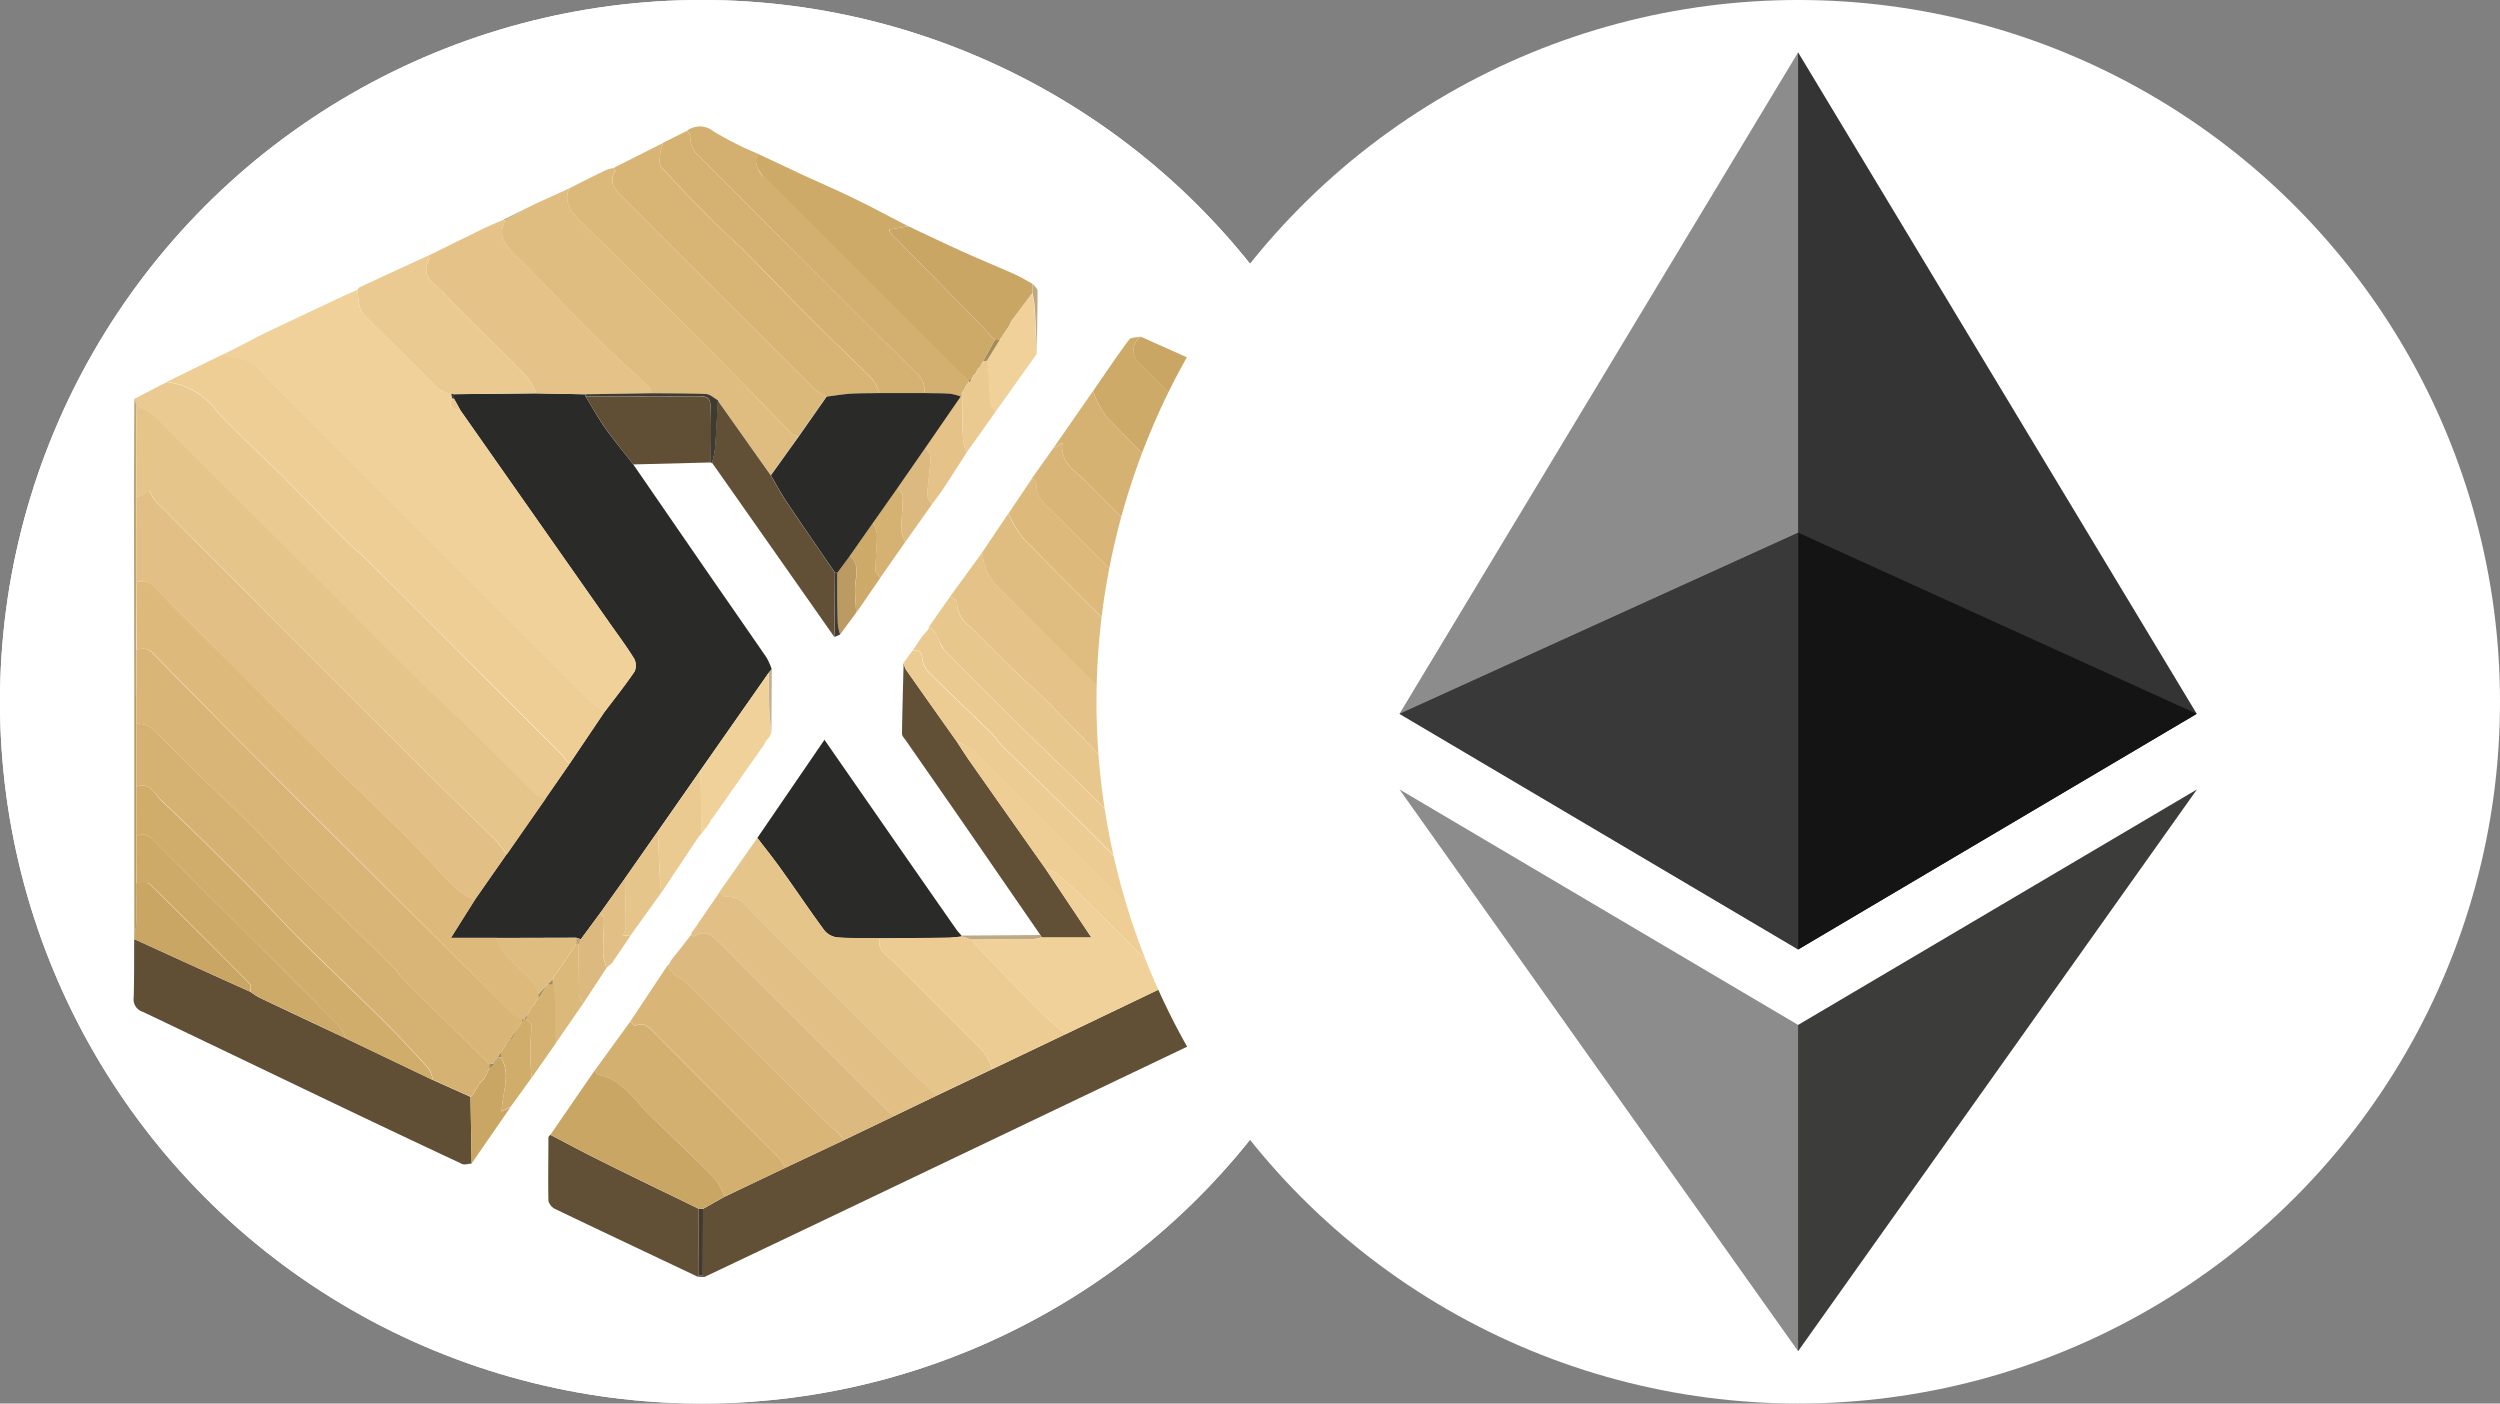 <svg xmlns="http://www.w3.org/2000/svg" xmlns:xlink="http://www.w3.org/1999/xlink" width="114" height="64" viewBox="0 0 114 64">
  <rect x="0" y="0" width="114" height="64" fill="#808080" stroke="none"/>
  <defs>
    <style>
      .cls-1 {
        fill: #fff;
      }

      .cls-2 {
        fill: #615035;
      }

      .cls-3 {
        fill: #2a2a29;
      }

      .cls-4 {
        fill: #f1d19a;
      }

      .cls-5 {
        fill: #efce96;
      }

      .cls-6 {
        fill: #ebca91;
      }

      .cls-7 {
        fill: #604f35;
      }

      .cls-8 {
        fill: #dfbd80;
      }

      .cls-9 {
        fill: #e5c388;
      }

      .cls-10 {
        fill: #e6c58a;
      }

      .cls-11 {
        fill: #d6b272;
      }

      .cls-12 {
        fill: #e8c78d;
      }

      .cls-13 {
        fill: #d8b575;
      }

      .cls-14 {
        fill: #dbb97a;
      }

      .cls-15 {
        fill: #d9b677;
      }

      .cls-16 {
        fill: #ceaa69;
      }

      .cls-17 {
        fill: #ddba7c;
      }

      .cls-18 {
        fill: #dcba7f;
      }

      .cls-19 {
        fill: #e2bf84;
      }

      .cls-20 {
        fill: #d5b271;
      }

      .cls-21 {
        fill: #d3b06f;
      }

      .cls-22 {
        fill: #caa665;
      }

      .cls-23 {
        fill: #edcc93;
      }

      .cls-24 {
        fill: #c2b092;
      }

      .cls-25 {
        fill: #d1ad6c;
      }

      .cls-26 {
        fill: #bb9b61;
      }

      .cls-27 {
        fill: #c0a473;
      }

      .cls-28 {
        fill: #413a30;
      }

      .cls-29 {
        fill: #bfa984;
      }

      .cls-30 {
        fill: #a68a59;
      }

      .cls-31 {
        clip-path: url(#clip-path);
      }

      .cls-32 {
        clip-path: url(#clip-path-2);
      }

      .cls-33 {
        fill: #343434;
      }

      .cls-34 {
        fill: #8c8c8c;
      }

      .cls-35 {
        fill: #3c3c3b;
      }

      .cls-36 {
        fill: #141414;
      }

      .cls-37 {
        fill: #393939;
      }
    </style>
    <clipPath id="clip-path">
      <circle id="Ellipse_1938" data-name="Ellipse 1938" class="cls-1" cx="32" cy="32" r="32" transform="translate(-23061 -22253)"/>
    </clipPath>
    <clipPath id="clip-path-2">
      <circle id="Ellipse_1822" data-name="Ellipse 1822" class="cls-1" cx="32" cy="32" r="32" transform="translate(-23325 -23674)"/>
    </clipPath>
  </defs>
  <g id="Group_838" data-name="Group 838" transform="translate(23111 22253)">
    <circle id="Ellipse_1937" data-name="Ellipse 1937" class="cls-1" cx="32" cy="32" r="32" transform="translate(-23111 -22253)"/>
    <g id="Group_786" data-name="Group 786" transform="translate(990 2660)">
      <circle id="Ellipse_1805" data-name="Ellipse 1805" class="cls-1" cx="32" cy="32" r="32" transform="translate(-24101 -24913)"/>
      <g id="Group_734" data-name="Group 734" transform="translate(55.692 -47.234)">
        <g id="FRMX" transform="translate(-24150.598 -24860)">
          <path id="Path_17444" data-name="Path 17444" class="cls-2" d="M183.8,63.421l-.3-.016c.019-.019.036-.037.054-.054h.183A.9.9,0,0,1,183.8,63.421Z" transform="translate(-157.776 -10.953)"/>
          <path id="Path_17445" data-name="Path 17445" class="cls-3" d="M178.085,17.524q1.668,2.424,3.338,4.847c.913,1.322,1.832,2.639,2.741,3.963a3.1,3.1,0,0,1,.234.526l-.135.159-3.108,4.441-1.944,2.784-1.5,2.149-1.126,1.576-.891,1.208-.216-.073-3.64.01h-2.073c.407-.646.755-1.2,1.1-1.748l1.433-2.052,1.782-2.559,1.092-1.576,1.609-2.39c.457-.6.933-1.2,1.357-1.825a.67.67,0,0,0-.021-.595c-.357-.573-.765-1.12-1.155-1.675l-6.754-9.629-.3-.543v-.2l3.751-.039,2.252.043v.1c.3.48.566.979.89,1.433C177.208,16.432,177.657,16.971,178.085,17.524Z" transform="translate(-155.302 -2.112)"/>
          <path id="Path_17446" data-name="Path 17446" class="cls-4" d="M167.932,14.029l6.761,9.639c.39.554.8,1.1,1.155,1.675a.671.671,0,0,1,.021.595c-.43.628-.9,1.221-1.357,1.825a4.925,4.925,0,0,1-.6-.43c-.665-.645-1.314-1.305-1.969-1.96l-7.933-7.933L160.8,14.231c-.628-.628-1.278-1.234-1.874-1.888a2.118,2.118,0,0,0-1.623-.785c-.06,0-.122-.06-.183-.092l1.277-.652.215-.117h0l.43-.216h0l1.709-.809,2.033-.954c.143-.066.287-.123.43-.185.093.41,0,.847.378,1.2,1.13,1.087,2.221,2.216,3.342,3.312.133.129.374.143.564.219.016.07.033.143.049.208C167.4,13.844,167.445,13.913,167.932,14.029Z" transform="translate(-153.024 -1.075)"/>
          <path id="Path_17447" data-name="Path 17447" class="cls-2" d="M209.576,44.653c0,.821-.039,1.645.02,2.463a.869.869,0,0,1-.623.957c-2.368,1.113-4.728,2.245-7.092,3.373l-12.535,5.987q-2.748,1.311-5.5,2.616a.9.9,0,0,0-.062-.067v-3.04l.983-.554,2.781-1.327,2.7-1.274,2.235-1.073,1.977-.948,2.523-1.2,3.351-1.6,4.483-2.149,1.281-.659,1.185-.523,1.192-.646.951-.354Z" transform="translate(-157.828 -7.58)"/>
          <path id="Path_17448" data-name="Path 17448" class="cls-5" d="M156.553,12.1c.062.032.123.092.183.092a2.091,2.091,0,0,1,1.623.785c.6.655,1.246,1.261,1.874,1.888l3.209,3.209,7.933,7.933c.655.655,1.3,1.315,1.969,1.96a4.924,4.924,0,0,0,.6.43l-1.609,2.39c-.125-.143-.239-.309-.377-.447q-1.706-1.719-3.42-3.423l-5.407-5.4c-.34-.338-.716-.636-1.057-.976-.973-.977-1.923-1.976-2.9-2.95-.956-.953-1.969-1.852-2.887-2.84a3.294,3.294,0,0,0-2.325-1.383Z" transform="translate(-152.455 -1.719)"/>
          <path id="Path_17449" data-name="Path 17449" class="cls-6" d="M153.633,13.659a3.3,3.3,0,0,1,2.325,1.383c.918.987,1.931,1.887,2.887,2.84.976.974,1.926,1.973,2.9,2.95.337.34.716.638,1.057.976q2.708,2.692,5.4,5.4l3.42,3.423c.143.143.252.3.377.447l-1.092,1.576a2.584,2.584,0,0,1-.633-.335c-.847-.83-1.662-1.692-2.5-2.524-.9-.885-1.822-1.741-2.722-2.625-1.239-1.224-2.466-2.461-3.7-3.693L154.7,16.82c-.573-.573-1.122-1.146-1.719-1.7a3.169,3.169,0,0,0-.729-.381l-.1-.314Z" transform="translate(-152.127 -1.999)"/>
          <path id="Path_17450" data-name="Path 17450" class="cls-7" d="M167.537,54.87c-.143.01-.322.076-.44.02q-3.095-1.448-6.179-2.926c-2.794-1.335-5.588-2.682-8.381-4.012a.589.589,0,0,1-.411-.643c.027-.89.017-1.782.023-2.673.979.446,1.957.894,2.937,1.338.787.358,1.576.716,2.361,1.067a3.521,3.521,0,0,0,.4.259q1.971.94,3.948,1.862l3.97,1.9,1.719.771Z" transform="translate(-152.124 -7.581)"/>
          <path id="Path_17451" data-name="Path 17451" class="cls-8" d="M174.189,3.563l1.469-.669c-.229.656.106,1.066.553,1.506,2.361,2.324,4.7,4.672,7.033,7.02.875.88,1.719,1.784,2.592,2.669a.828.828,0,0,0,.287.117q-.629.881-1.261,1.759l-2.413-3.41c-.181-.1-.358-.287-.543-.287-.827-.039-1.655-.027-2.481-.036-.021-.083-.017-.193-.07-.245-.86-.814-1.738-1.6-2.579-2.436-1.162-1.156-2.272-2.363-3.438-3.516-.494-.487-1-.913-.573-1.689l.966-.562h0Z" transform="translate(-155.813 -0.06)"/>
          <path id="Path_17452" data-name="Path 17452" class="cls-9" d="M197.548,25.129l1.457-2a2.532,2.532,0,0,0,.817,1.672Q205.43,30.359,211,35.956c.143.143.3.287.418.4l.5-.287v3.109c-.391.324-.668.17-.979-.165q-1.335-1.444-2.722-2.837c-.838-.84-1.719-1.63-2.562-2.471-1.209-1.215-2.385-2.464-3.59-3.683-.559-.563-1.163-1.083-1.732-1.636-.645-.626-1.269-1.274-1.911-1.9a1.383,1.383,0,0,1-.573-1.1C197.851,25.311,197.653,25.217,197.548,25.129Z" transform="translate(-160.308 -3.706)"/>
          <path id="Path_17453" data-name="Path 17453" class="cls-8" d="M212.23,35.683l-.5.287c-.117-.112-.272-.252-.418-.4q-5.588-5.588-11.175-11.154a2.532,2.532,0,0,1-.817-1.672l1.189-1.769a5.939,5.939,0,0,0,.708,1.158c1.933,1.967,3.9,3.9,5.848,5.853,1.4,1.4,2.8,2.8,4.183,4.212a.775.775,0,0,0,.977.268Z" transform="translate(-160.628 -3.318)"/>
          <path id="Path_17454" data-name="Path 17454" class="cls-3" d="M186.815,38.026l3.06-4.473,1.99,2.865q2.006,2.893,4.024,5.784c.07.1.159.188.239.287v.04c-.212.019-.43.05-.635.053-1.034.013-2.067.019-3.1.026-.642-.007-1.289.01-1.923-.037a.9.9,0,0,1-.59-.315c-.656-.888-1.268-1.808-1.91-2.7C187.6,39.026,187.2,38.532,186.815,38.026Z" transform="translate(-158.374 -5.584)"/>
          <path id="Path_17455" data-name="Path 17455" class="cls-10" d="M186.434,39.009c.385.506.784,1,1.146,1.517.642.9,1.254,1.817,1.91,2.7a.9.9,0,0,0,.59.315c.639.047,1.281.03,1.923.037-.1.514.277.741.586,1.04,1.066,1.032,2.1,2.092,3.152,3.14.348.348.716.678,1.036,1.054a3.371,3.371,0,0,1,.368.732l-2.523,1.2c-.312-.287-.636-.563-.936-.86q-3.868-3.858-7.724-7.727a1.092,1.092,0,0,0-.963-.46c-.087.013-.2-.143-.3-.212Z" transform="translate(-157.993 -6.567)"/>
          <path id="Path_17456" data-name="Path 17456" class="cls-11" d="M203.284,16.753l1.805-2.6a4.611,4.611,0,0,0,.615,1.178c2.116,2.166,4.275,4.3,6.4,6.447.287.287.507.4.834.125V25.76l-.542.219c-.122-.143-.239-.3-.377-.44-2.41-2.414-4.83-4.818-7.228-7.242-.491-.5-1.216-.86-1.1-1.778Z" transform="translate(-161.342 -2.089)"/>
          <path id="Path_17457" data-name="Path 17457" class="cls-9" d="M172.015,4.655c-.437.777.076,1.2.573,1.689,1.165,1.146,2.275,2.36,3.438,3.516.837.834,1.719,1.622,2.579,2.436.053.052.049.162.07.245l-3.009.047-2.252-.043a2.988,2.988,0,0,0-.39-.716c-.666-.708-1.365-1.384-2.052-2.07-.595-.6-1.206-1.176-1.779-1.794-.4-.43-1.109-.752-.645-1.552.016-.027-.039-.095-.06-.143l2.45-1.206c.232-.113.473-.213.709-.319l.264-.107h0Z" transform="translate(-155.056 -0.374)"/>
          <path id="Path_17458" data-name="Path 17458" class="cls-12" d="M197.334,25.569c.1.087.3.182.3.261a1.344,1.344,0,0,0,.573,1.1c.642.628,1.266,1.275,1.911,1.9.573.553,1.173,1.073,1.732,1.636,1.2,1.219,2.381,2.469,3.59,3.683.837.841,1.719,1.632,2.562,2.471q1.388,1.39,2.722,2.837c.311.335.587.489.979.163v1.576l-.951.354a1.656,1.656,0,0,1-.312-.2c-.774-.782-1.534-1.576-2.311-2.358-1.289-1.289-2.567-2.579-3.868-3.868-1.258-1.242-2.54-2.461-3.8-3.7-1.146-1.13-2.292-2.268-3.411-3.426a3.772,3.772,0,0,1-.372-.732,1.706,1.706,0,0,0-.314-.312Z" transform="translate(-160.093 -4.145)"/>
          <path id="Path_17459" data-name="Path 17459" class="cls-13" d="M178.793,1.5,181.071.35a2.694,2.694,0,0,0-.143.506c-.016.2-.057.473.049.59.726.807,1.479,1.59,2.242,2.361.52.526,1.087,1,1.61,1.533,1.02,1.026,2.016,2.079,3.039,3.1.9.9,1.835,1.775,2.735,2.681a2.49,2.49,0,0,1,.332.645c-.446.009-.894,0-1.338.03-.365.023-.728.087-1.09.133a3.121,3.121,0,0,1-.519-.341c-1.212-1.2-2.416-2.407-3.62-3.612-1.683-1.683-3.373-3.363-5.047-5.056-.344-.35-.809-.7-.43-1.305C178.894,1.593,178.826,1.531,178.793,1.5Z" transform="translate(-156.921 0.399)"/>
          <path id="Path_17460" data-name="Path 17460" class="cls-14" d="M178.34,1.748c.033.039.1.1.093.115-.375.609.09.956.43,1.305,1.675,1.693,3.364,3.373,5.047,5.056,1.2,1.2,2.408,2.414,3.62,3.612a3.12,3.12,0,0,0,.519.341L186.776,14a.828.828,0,0,1-.287-.117c-.86-.885-1.719-1.789-2.592-2.669-2.335-2.348-4.672-4.7-7.033-7.02-.447-.44-.782-.85-.553-1.506q.84-.43,1.683-.841a2.1,2.1,0,0,1,.345-.1Z" transform="translate(-156.468 0.147)"/>
          <path id="Path_17461" data-name="Path 17461" class="cls-15" d="M203.07,17.273l.407-.229c-.112.924.613,1.289,1.1,1.778,2.4,2.424,4.818,4.828,7.228,7.242.143.143.255.3.377.44l.542-.219v2.894c-.384.254-.629.089-.926-.211-2.865-2.888-5.744-5.755-8.615-8.635-.405-.407-.938-.742-.894-1.441,0-.075-.129-.159-.2-.239Z" transform="translate(-161.127 -2.609)"/>
          <path id="Path_17462" data-name="Path 17462" class="cls-16" d="M213.338,21.359c-.327.274-.552.16-.834-.125-2.129-2.149-4.288-4.279-6.4-6.447a4.612,4.612,0,0,1-.615-1.178c.542-.784,1.069-1.576,1.638-2.34.087-.117.362-.1.55-.143a.744.744,0,0,0-.116,1.166c.079.1.173.179.261.266,1.547,1.547,3.1,3.086,4.633,4.652.287.3.536.391.887.173Z" transform="translate(-161.738 -1.543)"/>
          <path id="Path_17463" data-name="Path 17463" class="cls-17" d="M201.861,19.007c.069.08.2.165.2.239-.044.7.489,1.034.894,1.441,2.865,2.88,5.752,5.747,8.615,8.635.3.3.542.464.926.211v2.576a.776.776,0,0,1-.977-.268c-1.381-1.416-2.784-2.812-4.183-4.212-1.95-1.95-3.916-3.885-5.848-5.853a5.939,5.939,0,0,1-.708-1.158Z" transform="translate(-160.89 -2.963)"/>
          <path id="Path_17464" data-name="Path 17464" class="cls-15" d="M189.528,54.049l-2.7,1.274a3.708,3.708,0,0,0-.357-.509l-5.661-5.678c-.234-.234-.444-.473-.827-.287-.039.02-.156-.123-.236-.191l1.706-2.569a2.685,2.685,0,0,0,.318.43c.143.126.342.178.473.308,1.289,1.277,2.57,2.563,3.855,3.845q1.1,1.1,2.216,2.2C188.714,53.271,189.124,53.659,189.528,54.049Z" transform="translate(-157.101 -7.843)"/>
          <path id="Path_17465" data-name="Path 17465" class="cls-16" d="M186.8.944c.695.327,1.387.656,2.083.979.777.358,1.562.695,2.33,1.07.83.4,1.643.841,2.464,1.264l-.86.153c.013.05.01.115.04.143Q194.8,6.53,196.74,8.5c.3.308.593.628.888.943l-.534.966h0l-.109.218h0l-.11.11h0l-.109.219h0l-.112.112h0l-.11.219h-.132c-.143-.132-.287-.259-.43-.4-2.944-2.941-5.874-5.891-8.838-8.82C186.821,1.71,186.632,1.405,186.8.944Z" transform="translate(-158.36 0.292)"/>
          <path id="Path_17466" data-name="Path 17466" class="cls-18" d="M189.9,53.728c-.405-.39-.814-.778-1.215-1.172q-1.113-1.1-2.216-2.2c-1.289-1.282-2.565-2.569-3.855-3.845-.13-.13-.335-.182-.473-.308a2.683,2.683,0,0,1-.318-.43h.009l.106-.107h0a.272.272,0,0,0,.044-.016.5.5,0,0,0-.02-.076l.944-1.2c.042.029.1.093.12.082.547-.351.874,0,1.228.354q3.6,3.615,7.211,7.215c.216.216.447.418.672.628Z" transform="translate(-157.475 -7.522)"/>
          <path id="Path_17467" data-name="Path 17467" class="cls-19" d="M192.374,52.244c-.225-.209-.456-.411-.672-.628q-3.608-3.6-7.211-7.215c-.354-.354-.681-.7-1.228-.354-.016.011-.079-.053-.12-.082a.8.8,0,0,1,.016-.1l.093-.117,1.179-1.719c.1.076.211.225.3.212a1.1,1.1,0,0,1,.963.46q3.854,3.868,7.724,7.727c.3.3.623.573.936.86Z" transform="translate(-157.713 -7.111)"/>
          <path id="Path_17468" data-name="Path 17468" class="cls-20" d="M191.409,11.638a2.446,2.446,0,0,0-.332-.645c-.9-.905-1.834-1.777-2.735-2.681-1.023-1.023-2.019-2.076-3.039-3.1-.523-.526-1.09-1-1.61-1.533-.764-.771-1.516-1.554-2.242-2.361-.106-.117-.064-.393-.049-.59a2.7,2.7,0,0,1,.143-.506l1.077-.537c.066.082.2.173.188.244-.095.609.368.887.709,1.235.46.468.927.93,1.391,1.394q4.075,4.075,8.156,8.143a1.03,1.03,0,0,1,.383.937Z" transform="translate(-157.395 0.519)"/>
          <path id="Path_17469" data-name="Path 17469" class="cls-21" d="M179.387,49.229c.08.067.2.211.236.191.383-.186.593.053.827.287q2.828,2.84,5.663,5.673a3.708,3.708,0,0,1,.357.509l-2.781,1.327a3.345,3.345,0,0,0-.43-.817c-.963-.976-1.96-1.916-2.944-2.865-.731-.706-1.258-1.669-2.384-1.877-.064-.011-.109-.132-.162-.2Z" transform="translate(-156.744 -8.408)"/>
          <path id="Path_17470" data-name="Path 17470" class="cls-6" d="M196.2,27.262a1.706,1.706,0,0,1,.314.312c.143.236.191.546.372.732,1.122,1.158,2.264,2.292,3.411,3.426,1.261,1.241,2.543,2.46,3.8,3.7q1.934,1.917,3.868,3.868c.777.781,1.537,1.576,2.311,2.358a1.657,1.657,0,0,0,.312.2l-1.192.646c-.822-.807-1.655-1.6-2.464-2.423-.986-1-1.936-2.034-2.931-3.024-1.45-1.444-2.928-2.865-4.388-4.3-.215-.211-.38-.473-.595-.682-.931-.911-1.88-1.8-2.8-2.722a1.133,1.133,0,0,1-.319-.643c-.027-.321-.156-.4-.43-.375l.43-.643.2-.218h0l.1-.143A.063.063,0,0,1,196.2,27.262Z" transform="translate(-159.934 -4.45)"/>
          <path id="Path_17471" data-name="Path 17471" class="cls-2" d="M201.172,41.683l-3.357-4.871c-.92-1.332-1.848-2.661-2.771-3.99-.07-.1-.185-.213-.183-.319.014-1.077.047-2.149.074-3.232a1.078,1.078,0,0,0,.1.3q1.165,1.662,2.341,3.314c.2.311.4.626.616.93q1.711,2.436,3.43,4.871L203.5,41.8h-2.262Z" transform="translate(-159.824 -4.812)"/>
          <path id="Path_17472" data-name="Path 17472" class="cls-21" d="M193.722,11.592a1.03,1.03,0,0,0-.383-.937q-4.089-4.062-8.156-8.143c-.464-.464-.931-.926-1.391-1.394-.341-.348-.8-.626-.709-1.235.011-.07-.122-.162-.188-.244a.968.968,0,0,1,1.2.013,14.848,14.848,0,0,0,2.016,1.02.95.95,0,0,0,.355,1.1c2.958,2.928,5.894,5.874,8.838,8.82.143.143.287.266.43.4a.511.511,0,0,0,.023.113h0l-.109.11h0l-.11.218h0l-.11.163.014.163a.322.322,0,0,1-.083,0,2.63,2.63,0,0,0-.48-.125C194.5,11.6,194.11,11.6,193.722,11.592Z" transform="translate(-157.668 0.563)"/>
          <path id="Path_17473" data-name="Path 17473" class="cls-6" d="M167.794,6.623c.021.049.076.116.06.143-.464.8.248,1.125.645,1.552.573.617,1.185,1.2,1.779,1.794.686.686,1.385,1.362,2.052,2.07a3.16,3.16,0,0,1,.39.716l-3.751.043-.129-.014a1.634,1.634,0,0,1-.563-.219c-1.122-1.1-2.212-2.225-3.342-3.312-.371-.357-.287-.794-.378-1.2.032-.042.054-.1.1-.123Q166.222,7.342,167.794,6.623Z" transform="translate(-154.364 -0.732)"/>
          <path id="Path_17474" data-name="Path 17474" class="cls-2" d="M182,61.995c-2.171-1.029-4.344-2.053-6.509-3.093a.565.565,0,0,1-.3-.372c-.02-.963,0-1.926,0-2.888,0-.04.059-.079.09-.119.817.43,1.626.86,2.448,1.265,1.433.716,2.875,1.405,4.315,2.107q0,1.523.007,3.044Z" transform="translate(-156.277 -9.542)"/>
          <path id="Path_17475" data-name="Path 17475" class="cls-22" d="M182.067,58.249c-1.433-.7-2.881-1.4-4.315-2.107-.822-.408-1.632-.842-2.448-1.265l2.02-2.936c.053.069.1.189.162.2,1.126.208,1.653,1.171,2.384,1.877.984.953,1.981,1.893,2.944,2.865a3.3,3.3,0,0,1,.43.817l-.983.554Z" transform="translate(-156.3 -8.897)"/>
          <path id="Path_17476" data-name="Path 17476" class="cls-23" d="M197.39,32.757q-1.173-1.655-2.341-3.314a1.079,1.079,0,0,1-.1-.3l.415-.564c.287-.029.408.054.43.375a1.133,1.133,0,0,0,.319.643c.921.92,1.863,1.812,2.8,2.722.215.209.38.471.595.682,1.46,1.433,2.938,2.851,4.388,4.3,1,.99,1.946,2.026,2.931,3.024.809.819,1.642,1.616,2.464,2.423l-1.185.523a2.993,2.993,0,0,0-.319-.471c-.756-.771-1.524-1.532-2.292-2.292q-3.695-3.693-7.4-7.381A2.469,2.469,0,0,0,197.39,32.757Z" transform="translate(-159.84 -4.686)"/>
          <path id="Path_17477" data-name="Path 17477" class="cls-2" d="M184.554,14.68l2.416,3.414c.241.407.463.827.726,1.219.726,1.08,1.469,2.149,2.2,3.222l-.021,2.934L185.4,19.091l-1.109-1.576a4.567,4.567,0,0,0,.135-.642C184.477,16.144,184.511,15.409,184.554,14.68Z" transform="translate(-157.919 -2.183)"/>
          <path id="Path_17478" data-name="Path 17478" class="cls-22" d="M213.743,17.392c-.351.218-.595.126-.887-.173-1.529-1.566-3.086-3.1-4.633-4.652-.087-.087-.182-.17-.261-.266a.744.744,0,0,1,.116-1.166q1.687.752,3.373,1.506c.669.3,1.334.616,1.991.944a2.557,2.557,0,0,1,.447.367.086.086,0,0,0-.053.013,2.971,2.971,0,0,0-.089.506C213.739,15.443,213.743,16.418,213.743,17.392Z" transform="translate(-162.143 -1.544)"/>
          <path id="Path_17479" data-name="Path 17479" class="cls-7" d="M179.437,17.553c-.43-.553-.877-1.092-1.281-1.663-.324-.458-.595-.957-.89-1.433,1.719,0,3.45.009,5.173-.011.4,0,.53.109.516.511-.029.835-.01,1.671-.011,2.507Z" transform="translate(-156.654 -2.141)"/>
          <path id="Path_17480" data-name="Path 17480" class="cls-22" d="M198.968,10.175c-.3-.315-.586-.635-.888-.943q-1.938-1.977-3.881-3.949c-.03-.032-.027-.1-.04-.143l.86-.153c.837.393,1.669.794,2.512,1.173.779.352,1.576.676,2.354,1.024.274.122.532.287.8.43v.421l-.953,1.272-.116.236h0l-.219.327h0l-.219.325h0Z" transform="translate(-159.697 -0.437)"/>
          <path id="Path_17481" data-name="Path 17481" class="cls-4" d="M183.659,34.265l3.108-4.441c0,.516,0,1.033.016,1.549.016.4.069.8.1,1.2-.033.069-.067.143-.1.2l-.112.116v-.007l-.119.223L184.3,36.314c-.064.086-.129.173-.195.259a.053.053,0,0,1-.01.056l-.1.143-.311.408v-.666Q183.667,35.39,183.659,34.265Z" transform="translate(-157.805 -4.912)"/>
          <path id="Path_17482" data-name="Path 17482" class="cls-22" d="M157.452,46.48c-.787-.355-1.576-.716-2.361-1.067-.98-.444-1.958-.893-2.937-1.338v-.193a2.94,2.94,0,0,0,.095-.5c.011-.619,0-1.238,0-1.863.212.016.506-.052.622.062,1.534,1.5,3.044,3.009,4.549,4.537C157.493,46.187,157.447,46.358,157.452,46.48Z" transform="translate(-152.129 -7.018)"/>
          <path id="Path_17483" data-name="Path 17483" class="cls-4" d="M200.7,9.966l.953-1.272a6.3,6.3,0,0,1,.1.652c.042.716.067,1.424.1,2.136l-1.911,2.683c-.082-.133-.222-.261-.236-.4-.062-.658-.09-1.318-.13-1.977l.583-.947h0l.219-.325h0l.219-.327h0Z" transform="translate(-160.674 -1.105)"/>
          <path id="Path_17484" data-name="Path 17484" class="cls-6" d="M183.231,35.241q.016,1.123.029,2.248v.666h-.01l-.106.122-1.711,2.565c-.024-.287-.056-.573-.07-.86-.03-.649-.052-1.3-.077-1.947Z" transform="translate(-157.378 -5.888)"/>
          <path id="Path_17485" data-name="Path 17485" class="cls-9" d="M197.758,14.454a.322.322,0,0,0,.083,0c.01.648,0,1.289.037,1.944a3.179,3.179,0,0,0,.158.623c-.365.573-.728,1.135-1.1,1.7-.153.232-.328.451-.493.676-.069-.143-.2-.3-.2-.447.032-.573.126-1.146.152-1.729,0-.143-.156-.287-.242-.43Z" transform="translate(-160.057 -2.142)"/>
          <path id="Path_17486" data-name="Path 17486" class="cls-22" d="M170.913,56.057l-.052-3.032h0l.1-.1h0c.106-.178.212-.355.32-.533h0l.212-.212h0l.213-.43h0l.226-.2.11-.212c.036-.034.072-.07.106-.106h.1c.477.787.052,1.6.033,2.456l.411-.209Z" transform="translate(-155.5 -8.768)"/>
          <path id="Path_17487" data-name="Path 17487" class="cls-10" d="M180.934,38.637c.026.649.047,1.3.077,1.947.014.287.046.573.07.86L179.7,43.368l-.38.046a1.525,1.525,0,0,0,.143-.408c0-.742-.02-1.486-.033-2.228Z" transform="translate(-157.025 -6.5)"/>
          <path id="Path_17488" data-name="Path 17488" class="cls-18" d="M195.879,17.3c.086.143.249.287.242.43-.026.573-.12,1.146-.152,1.729,0,.143.128.3.2.447q-.6.847-1.2,1.695a1.555,1.555,0,0,1-.186-.506c0-.527.069-1.053.07-1.576,0-.128-.158-.256-.242-.384Z" transform="translate(-159.779 -2.655)"/>
          <path id="Path_17489" data-name="Path 17489" class="cls-14" d="M176.83,47.61l-1.275,1.847c0-.582,0-1.163-.021-1.744-.013-.322-.072-.643-.109-.966v-.215h0l.109-.219h0l.113-.135.86-1.259h.109c0,.758,0,1.516.021,2.272C176.636,47.339,176.761,47.474,176.83,47.61Z" transform="translate(-156.322 -7.632)"/>
          <path id="Path_17490" data-name="Path 17490" class="cls-6" d="M198.4,16.658a3.181,3.181,0,0,1-.158-.623c-.03-.648-.027-1.3-.037-1.944,0-.054-.01-.109-.014-.163l.11-.163h0l.11-.218h0l.109-.11h0l.109-.107h0c.037-.073.074-.143.11-.219h0l.112-.112h0l.109-.219h0c.037-.036.074-.073.11-.11h0l.109-.218h0l.17-.02c.04.659.069,1.32.13,1.977.014.143.155.266.236.4Z" transform="translate(-160.424 -1.778)"/>
          <path id="Path_17491" data-name="Path 17491" class="cls-24" d="M215.068,31.309v-1.5a1.4,1.4,0,0,0,.092-.347V14.582a.086.086,0,0,1,.053-.013,4.285,4.285,0,0,1,.063.522V38.716a4.585,4.585,0,0,1-.059.52l-.143-.017V34.535Q215.069,32.919,215.068,31.309Z" transform="translate(-163.465 -2.163)"/>
          <path id="Path_17492" data-name="Path 17492" class="cls-25" d="M173,53.084l-.411.209c.019-.86.444-1.669-.033-2.456v-.219l.213-.324.115-.1.1-.112.126-.2.188-.344.215-.321.107-.11h.116c.069.085.2.169.2.255,0,.423-.044.845-.046,1.267,0,.383.036.764.056,1.146Z" transform="translate(-155.805 -8.387)"/>
          <path id="Path_17493" data-name="Path 17493" class="cls-11" d="M194.365,19.536c.085.128.242.256.242.384,0,.527-.069,1.053-.07,1.576a1.588,1.588,0,0,0,.186.506l-1.139,1.629c-.077-.11-.224-.219-.222-.328,0-.56.064-1.12.067-1.681a1.593,1.593,0,0,0-.181-.506Q193.808,20.33,194.365,19.536Z" transform="translate(-159.534 -3.058)"/>
          <path id="Path_17494" data-name="Path 17494" class="cls-11" d="M174.206,51.422c-.02-.381-.056-.762-.056-1.146,0-.421.049-.844.046-1.267,0-.086-.128-.17-.2-.255v-.219h0l.11-.11h0l.11-.218h0l.112-.112h0l.11-.219h0l.11-.11h0l.43-.648h.212c.037.322.1.643.109.966.021.573.016,1.162.021,1.744Z" transform="translate(-156.065 -8.028)"/>
          <path id="Path_17495" data-name="Path 17495" class="cls-18" d="M177.09,47.3c-.069-.136-.193-.271-.2-.41-.023-.756-.017-1.514-.021-2.272l.1-.229.891-1.208c.059.083.169.165.169.246,0,.547-.046,1.095-.039,1.64a2.638,2.638,0,0,0,.158.619Q177.623,46.491,177.09,47.3Z" transform="translate(-156.583 -7.318)"/>
          <path id="Path_17496" data-name="Path 17496" class="cls-19" d="M178.372,45.337a2.638,2.638,0,0,1-.158-.619c-.007-.546.036-1.093.039-1.64,0-.082-.11-.163-.169-.246l1.126-1.576c.013.742.032,1.486.033,2.228a1.524,1.524,0,0,1-.143.408l.38-.046-.877,1.289-.12.092Z" transform="translate(-156.801 -6.971)"/>
          <path id="Path_17497" data-name="Path 17497" class="cls-16" d="M193.017,21.469a1.559,1.559,0,0,1,.181.506c0,.56-.062,1.12-.067,1.681,0,.109.143.218.222.328l-1.1,1.6c-.02-.36-.053-.716-.056-1.077,0-.52.272-1.079-.235-1.52Z" transform="translate(-159.301 -3.406)"/>
          <path id="Path_17498" data-name="Path 17498" class="cls-26" d="M191.832,23.314c.509.441.231,1,.236,1.52,0,.36.036.716.056,1.077l-.731.991a2.6,2.6,0,0,1-.106-.491c-.016-.774-.016-1.547-.021-2.321Z" transform="translate(-159.176 -3.739)"/>
          <path id="Path_17499" data-name="Path 17499" class="cls-27" d="M152.159,14.589c.034.1.069.209.1.314l-.009,4.183V28.1h-.095q-.009-4.771-.014-9.542C152.144,17.232,152.154,15.911,152.159,14.589Z" transform="translate(-152.128 -2.167)"/>
          <path id="Path_17500" data-name="Path 17500" class="cls-28" d="M182.946,17.43c0-.837-.017-1.672.011-2.507.014-.4-.12-.516-.516-.511-1.719.02-3.448.01-5.173.011v-.1l3.009-.047c.827.009,1.655,0,2.481.036.185.009.362.189.543.287-.043.734-.077,1.469-.133,2.2a4.563,4.563,0,0,1-.135.642l-.042.009Z" transform="translate(-156.654 -2.111)"/>
          <path id="Path_17501" data-name="Path 17501" class="cls-26" d="M152.16,31.065h.095V41.509a2.941,2.941,0,0,1-.095.5Q152.159,36.532,152.16,31.065Z" transform="translate(-152.13 -5.135)"/>
          <path id="Path_17502" data-name="Path 17502" class="cls-29" d="M201.768,44.411c.021.036.043.073.066.109a2.984,2.984,0,0,1-.5.09c-.9.01-1.808,0-2.714.009l-.444-.143v-.04Z" transform="translate(-160.421 -7.54)"/>
          <path id="Path_17503" data-name="Path 17503" class="cls-24" d="M187.57,32.527c-.036-.4-.089-.8-.1-1.2-.02-.516-.011-1.033-.016-1.549l.135-.159Z" transform="translate(-158.488 -4.876)"/>
          <path id="Path_17504" data-name="Path 17504" class="cls-29" d="M202.324,11.39c-.032-.716-.057-1.424-.1-2.136a6.3,6.3,0,0,0-.1-.652V8.18c.079.11.226.219.228.331C202.348,9.47,202.324,10.43,202.324,11.39Z" transform="translate(-161.132 -1.012)"/>
          <path id="Path_17505" data-name="Path 17505" class="cls-28" d="M191.238,24.261c0,.774,0,1.547.021,2.321a2.6,2.6,0,0,0,.106.491l-.256.117.021-2.934Z" transform="translate(-159.148 -3.909)"/>
          <path id="Path_17506" data-name="Path 17506" class="cls-24" d="M161.176,9.926l-1.709.809Z" transform="translate(-153.447 -1.327)"/>
          <path id="Path_17507" data-name="Path 17507" class="cls-29" d="M172.786,4.536l-.107-.024,1.073-.537Z" transform="translate(-155.827 -0.254)"/>
          <path id="Path_17508" data-name="Path 17508" class="cls-24" d="M159.378,10.91l-.43.216Z" transform="translate(-153.353 -1.504)"/>
          <path id="Path_17509" data-name="Path 17509" class="cls-29" d="M174.439,3.71l-.453.219Z" transform="translate(-156.063 -0.207)"/>
          <path id="Path_17510" data-name="Path 17510" class="cls-6" d="M184.211,37.993c.066-.086.13-.173.195-.259C184.34,37.819,184.277,37.907,184.211,37.993Z" transform="translate(-157.905 -6.337)"/>
          <path id="Path_17511" data-name="Path 17511" class="cls-12" d="M196.175,27.526l-.2.218Z" transform="translate(-160.025 -4.498)"/>
          <path id="Path_17512" data-name="Path 17512" class="cls-29" d="M172.623,4.631l-.264.107Z" transform="translate(-155.77 -0.373)"/>
          <path id="Path_17513" data-name="Path 17513" class="cls-24" d="M187.2,33.772l.113-.219Z" transform="translate(-158.444 -5.584)"/>
          <path id="Path_17514" data-name="Path 17514" class="cls-24" d="M158.9,11.172l-.215.117Z" transform="translate(-153.306 -1.551)"/>
          <path id="Path_17515" data-name="Path 17515" class="cls-12" d="M196.323,27.342l-.1.143Z" transform="translate(-160.07 -4.465)"/>
          <path id="Path_17516" data-name="Path 17516" class="cls-18" d="M183.256,44.126l-.093.117Z" transform="translate(-157.716 -7.489)"/>
          <path id="Path_17517" data-name="Path 17517" class="cls-24" d="M187.339,33.528l.112-.116Z" transform="translate(-158.469 -5.558)"/>
          <path id="Path_17518" data-name="Path 17518" class="cls-6" d="M184.075,38.266l.1-.143Z" transform="translate(-157.88 -6.407)"/>
          <path id="Path_17519" data-name="Path 17519" class="cls-15" d="M181.94,45.961l-.106.107Z" transform="translate(-157.477 -7.819)"/>
          <path id="Path_17520" data-name="Path 17520" class="cls-18" d="M178.572,46.077l.12-.092Z" transform="translate(-156.889 -7.824)"/>
          <path id="Path_17521" data-name="Path 17521" class="cls-15" d="M181.981,45.849a.5.5,0,0,1,.02.076.27.27,0,0,1-.044.016A.077.077,0,0,1,181.981,45.849Z" transform="translate(-157.498 -7.799)"/>
          <path id="Path_17522" data-name="Path 17522" class="cls-4" d="M183.554,38.911l.106-.122Z" transform="translate(-157.787 -6.527)"/>
          <path id="Path_17523" data-name="Path 17523" class="cls-10" d="M152.279,19.155l.009-4.183a3.17,3.17,0,0,1,.729.381c.59.544,1.146,1.128,1.719,1.7l6.656,6.655c1.231,1.232,2.457,2.47,3.7,3.693.9.884,1.822,1.739,2.722,2.625.842.832,1.658,1.695,2.5,2.524a2.584,2.584,0,0,0,.633.335l-1.782,2.559a5.5,5.5,0,0,0-.476-.633c-.781-.779-1.583-1.539-2.367-2.317-1.133-1.123-2.259-2.256-3.388-3.385l-4.155-4.155q-2.807-2.807-5.606-5.616a2.435,2.435,0,0,1-.3-.513l-.15.152Z" transform="translate(-152.152 -2.236)"/>
          <path id="Path_17524" data-name="Path 17524" class="cls-19" d="M152.279,20l.43-.182.15-.152a2.436,2.436,0,0,0,.3.513q2.8,2.817,5.606,5.616l4.155,4.155c1.129,1.129,2.255,2.262,3.388,3.385.784.778,1.586,1.537,2.367,2.317a5.491,5.491,0,0,1,.476.633l-1.433,2.052a3.005,3.005,0,0,1-.768-.414c-.86-.86-1.685-1.769-2.55-2.63-1.32-1.314-2.672-2.595-4-3.9-1.38-1.361-2.742-2.738-4.112-4.108-1.034-1.033-2.077-2.059-3.1-3.109a.811.811,0,0,0-.913-.314Z" transform="translate(-152.152 -3.082)"/>
          <path id="Path_17525" data-name="Path 17525" class="cls-17" d="M152.283,24.772a.811.811,0,0,1,.913.314c1.019,1.05,2.062,2.076,3.1,3.109,1.37,1.37,2.732,2.746,4.112,4.108,1.324,1.308,2.676,2.589,4,3.9.86.86,1.683,1.769,2.55,2.63a3.054,3.054,0,0,0,.768.414c-.348.55-.7,1.1-1.1,1.748h2.073a3.119,3.119,0,0,0,.36.686c.4.45.86.85,1.265,1.289a2.712,2.712,0,0,1,.314.58l-.01.195h0l-.11.11h0c-.037.073-.074.143-.11.219h0l-.112.112h0c-.036.073-.073.143-.11.218h0l-.11.11h0l-.11.216h-.116a2.149,2.149,0,0,1-.394-.246q-4.808-4.807-9.623-9.606-3.407-3.4-6.775-6.843a.619.619,0,0,0-.756-.158Z" transform="translate(-152.152 -3.993)"/>
          <path id="Path_17526" data-name="Path 17526" class="cls-8" d="M174.231,47.134a2.71,2.71,0,0,0-.314-.58c-.408-.446-.86-.845-1.265-1.289a3.12,3.12,0,0,1-.36-.686l3.64-.01v.3l-.86,1.259-.113.135h0l-.109.219h0l-.219.216h0Z" transform="translate(-155.758 -7.568)"/>
          <path id="Path_17527" data-name="Path 17527" class="cls-6" d="M170.207,15.116c-.487-.116-.534-.185-.381-.55a.506.506,0,0,1,.08.007Z" transform="translate(-155.299 -2.163)"/>
          <path id="Path_17528" data-name="Path 17528" class="cls-27" d="M176.738,44.862v-.3l.216.073-.1.229Z" transform="translate(-156.559 -7.567)"/>
          <path id="Path_17529" data-name="Path 17529" class="cls-28" d="M169.912,14.527a.506.506,0,0,0-.08-.007c-.016-.069-.033-.143-.049-.208l.128.014Z" transform="translate(-155.305 -2.117)"/>
          <path id="Path_17530" data-name="Path 17530" class="cls-4" d="M198.714,43.96c.905,0,1.809,0,2.714-.009a2.984,2.984,0,0,0,.5-.09h2.262l-2.08-3.108a1.526,1.526,0,0,1,.473.176c.4.325.781.669,1.146,1.03,1.109,1.093,2.216,2.189,3.3,3.31a3.9,3.9,0,0,1,.484.85l-4.483,2.149c-.375-.321-.774-.617-1.12-.966-.921-.926-1.821-1.871-2.722-2.812C199.021,44.318,198.872,44.136,198.714,43.96Z" transform="translate(-160.518 -6.881)"/>
          <path id="Path_17531" data-name="Path 17531" class="cls-23" d="M197.792,44.633c.158.176.307.358.47.527.905.941,1.805,1.887,2.722,2.812.347.348.745.645,1.12.966l-3.351,1.6a3.369,3.369,0,0,0-.368-.732c-.317-.377-.688-.706-1.036-1.054-1.05-1.049-2.089-2.109-3.152-3.14-.309-.3-.683-.526-.586-1.04,1.033-.007,2.066-.013,3.1-.026.212,0,.43-.034.635-.053Z" transform="translate(-159.596 -7.555)"/>
          <path id="Path_17532" data-name="Path 17532" class="cls-5" d="M207.372,44.844a3.9,3.9,0,0,0-.484-.85c-1.082-1.12-2.189-2.216-3.3-3.31-.364-.361-.749-.7-1.146-1.03a1.525,1.525,0,0,0-.473-.176q-1.719-2.436-3.43-4.871c-.215-.3-.411-.619-.616-.93a2.542,2.542,0,0,1,.716.358q3.714,3.676,7.4,7.381c.765.765,1.533,1.526,2.292,2.292a2.992,2.992,0,0,1,.319.471Z" transform="translate(-160.376 -5.606)"/>
          <path id="Path_17533" data-name="Path 17533" class="cls-28" d="M183.744,62.685h-.183q0-1.523-.007-3.046l.195.009Z" transform="translate(-157.787 -10.284)"/>
          <path id="Path_17534" data-name="Path 17534" class="cls-20" d="M152.281,35.526v-2.9c.215.056.493.044.636.178.716.675,1.407,1.393,2.113,2.085.808.788,1.636,1.556,2.436,2.354.738.736,1.433,1.516,2.172,2.249,1.433,1.424,2.894,2.828,4.337,4.247.189.185.33.418.517.6q1.93,1.921,3.868,3.831v.216h0l-.213.43h0l-.212.212h0c-.107.178-.213.355-.319.533h0l-.1.1h0l-1.719-.771a1.542,1.542,0,0,0-.192-.524c-.691-.756-1.388-1.507-2.115-2.228-1.242-1.234-2.516-2.436-3.758-3.666-.769-.765-1.491-1.576-2.256-2.345-1.334-1.337-2.665-2.676-4.043-3.966C153.125,35.89,152.916,35.282,152.281,35.526Z" transform="translate(-152.152 -5.417)"/>
          <path id="Path_17535" data-name="Path 17535" class="cls-25" d="M152.281,36.15c.635-.244.844.364,1.146.649,1.378,1.289,2.709,2.629,4.043,3.966.765.768,1.487,1.576,2.257,2.345,1.242,1.234,2.516,2.436,3.758,3.666.726.716,1.424,1.471,2.115,2.228a1.542,1.542,0,0,1,.192.524l-3.967-1.9a2.21,2.21,0,0,0-.318-.573c-1.357-1.378-2.722-2.742-4.1-4.109-1.433-1.433-2.874-2.865-4.3-4.308-.252-.256-.486-.394-.83-.232Z" transform="translate(-152.152 -6.041)"/>
          <path id="Path_17536" data-name="Path 17536" class="cls-16" d="M152.283,38.894c.344-.162.573-.024.83.232,1.423,1.446,2.865,2.874,4.3,4.308,1.367,1.367,2.739,2.731,4.1,4.109a2.635,2.635,0,0,1,.318.573q-1.976-.93-3.949-1.863a3.521,3.521,0,0,1-.4-.259c0-.122.042-.294-.023-.358-1.5-1.523-3.009-3.042-4.549-4.537-.116-.113-.41-.046-.622-.062Q152.281,39.967,152.283,38.894Z" transform="translate(-152.152 -6.533)"/>
          <path id="Path_17537" data-name="Path 17537" class="cls-3" d="M190.6,22.46h-.107c-.736-1.073-1.479-2.149-2.2-3.222-.264-.393-.486-.812-.726-1.219l1.261-1.759,1.281-1.831c.362-.046.725-.11,1.09-.133.444-.027.893-.021,1.338-.03h2.04c.388.009.778,0,1.166.032a2.63,2.63,0,0,1,.48.125l-1.607,2.332-1.268,1.83q-.556.792-1.116,1.585l-1.059,1.513Z" transform="translate(-158.508 -2.108)"/>
          <path id="Path_17538" data-name="Path 17538" class="cls-26" d="M215.158,14.585V29.467a1.4,1.4,0,0,1-.092.347q0-.537,0-1.077V15.091A2.971,2.971,0,0,1,215.158,14.585Z" transform="translate(-163.464 -2.166)"/>
          <path id="Path_17539" data-name="Path 17539" class="cls-30" d="M199.543,12.261l-.17.02.534-.966h.219Z" transform="translate(-160.637 -1.577)"/>
          <path id="Path_17540" data-name="Path 17540" class="cls-30" d="M199.089,12.881l-.109.219Z" transform="translate(-160.566 -1.859)"/>
          <path id="Path_17541" data-name="Path 17541" class="cls-30" d="M198.828,13.282c-.036.073-.073.143-.11.219C198.755,13.425,198.792,13.347,198.828,13.282Z" transform="translate(-160.519 -1.931)"/>
          <path id="Path_17542" data-name="Path 17542" class="cls-30" d="M199.351,12.488l-.109.218Z" transform="translate(-160.613 -1.788)"/>
          <path id="Path_17543" data-name="Path 17543" class="cls-30" d="M198.692,13.537l-.109.107c-.009-.037-.016-.075-.023-.113Z" transform="translate(-160.49 -1.976)"/>
          <path id="Path_17544" data-name="Path 17544" class="cls-30" d="M198.959,13.142l-.112.112Z" transform="translate(-160.542 -1.906)"/>
          <path id="Path_17545" data-name="Path 17545" class="cls-30" d="M199.219,12.757c-.036.037-.073.075-.11.11A1.334,1.334,0,0,1,199.219,12.757Z" transform="translate(-160.589 -1.837)"/>
          <path id="Path_17546" data-name="Path 17546" class="cls-30" d="M198.435,13.806c-.037.072-.073.143-.11.218C198.362,13.949,198.4,13.87,198.435,13.806Z" transform="translate(-160.448 -2.026)"/>
          <path id="Path_17547" data-name="Path 17547" class="cls-30" d="M198.3,14.057l-.11.163Z" transform="translate(-160.424 -2.071)"/>
          <path id="Path_17548" data-name="Path 17548" class="cls-30" d="M198.564,13.666l-.109.11Z" transform="translate(-160.472 -2)"/>
          <path id="Path_17549" data-name="Path 17549" class="cls-30" d="M200.508,10.921l-.219.325Z" transform="translate(-160.802 -1.506)"/>
          <path id="Path_17550" data-name="Path 17550" class="cls-30" d="M200.768,10.527l-.219.327Z" transform="translate(-160.849 -1.435)"/>
          <path id="Path_17551" data-name="Path 17551" class="cls-30" d="M200.925,10.246l-.116.236Z" transform="translate(-160.896 -1.384)"/>
          <path id="Path_17552" data-name="Path 17552" class="cls-30" d="M170.984,53.184c.106-.178.212-.355.319-.533C171.2,52.824,171.09,53,170.984,53.184Z" transform="translate(-155.522 -9.025)"/>
          <path id="Path_17553" data-name="Path 17553" class="cls-30" d="M171.637,52.285l.213-.43Z" transform="translate(-155.639 -8.881)"/>
          <path id="Path_17554" data-name="Path 17554" class="cls-30" d="M171.9,51.806v-.216l.191-.026.039.037Z" transform="translate(-155.686 -8.829)"/>
          <path id="Path_17555" data-name="Path 17555" class="cls-30" d="M171.377,52.594l.212-.212Z" transform="translate(-155.593 -8.976)"/>
          <path id="Path_17556" data-name="Path 17556" class="cls-30" d="M172.277,51.345l-.11.212-.039-.037.12-.2Z" transform="translate(-155.728 -8.785)"/>
          <path id="Path_17557" data-name="Path 17557" class="cls-30" d="M172.53,50.947v.219h-.1l-.039-.034.128-.2Z" transform="translate(-155.775 -8.715)"/>
          <path id="Path_17558" data-name="Path 17558" class="cls-30" d="M172.408,51.214c-.034.036-.07.072-.106.106l-.027-.024.095-.116Z" transform="translate(-155.754 -8.76)"/>
          <path id="Path_17559" data-name="Path 17559" class="cls-30" d="M170.854,53.4l.1-.1Z" transform="translate(-155.498 -9.141)"/>
          <path id="Path_17560" data-name="Path 17560" class="cls-30" d="M175.166,47.1l.219-.216V47.1Z" transform="translate(-156.275 -7.986)"/>
          <path id="Path_17561" data-name="Path 17561" class="cls-30" d="M175.429,46.844l.109-.219Z" transform="translate(-156.323 -7.939)"/>
          <path id="Path_17562" data-name="Path 17562" class="cls-30" d="M175.561,46.6l.113-.135C175.635,46.509,175.6,46.555,175.561,46.6Z" transform="translate(-156.346 -7.91)"/>
          <path id="Path_17563" data-name="Path 17563" class="cls-30" d="M173.417,49.631l-.188.344-.049-.04.234-.305Z" transform="translate(-155.918 -8.48)"/>
          <path id="Path_17564" data-name="Path 17564" class="cls-30" d="M172.771,50.555c-.072.107-.143.215-.213.322l-.011-.01.215-.322Z" transform="translate(-155.803 -8.645)"/>
          <path id="Path_17565" data-name="Path 17565" class="cls-30" d="M173.684,49.244l-.215.321h0c.07-.107.143-.215.213-.322Z" transform="translate(-155.969 -8.411)"/>
          <path id="Path_17566" data-name="Path 17566" class="cls-30" d="M173.206,50.047l-.126.2-.029-.023c.036-.072.072-.143.106-.216Z" transform="translate(-155.894 -8.548)"/>
          <path id="Path_17567" data-name="Path 17567" class="cls-30" d="M173.858,49.059l.11-.216v.219Z" transform="translate(-156.04 -8.339)"/>
          <path id="Path_17568" data-name="Path 17568" class="cls-30" d="M173.717,49.107h.119l-.107.11h0Z" transform="translate(-156.014 -8.386)"/>
          <path id="Path_17569" data-name="Path 17569" class="cls-30" d="M173.058,50.293l-.1.112-.026-.024.1-.11Z" transform="translate(-155.872 -8.596)"/>
          <path id="Path_17570" data-name="Path 17570" class="cls-30" d="M172.933,50.429l-.115.1-.01-.009.1-.115Z" transform="translate(-155.85 -8.62)"/>
          <path id="Path_17571" data-name="Path 17571" class="cls-30" d="M174.655,47.6l.421-.453-.43.648Z" transform="translate(-156.182 -8.033)"/>
          <path id="Path_17572" data-name="Path 17572" class="cls-30" d="M174.383,48.281c.036-.073.073-.143.11-.219C174.456,48.135,174.419,48.2,174.383,48.281Z" transform="translate(-156.134 -8.198)"/>
          <path id="Path_17573" data-name="Path 17573" class="cls-30" d="M174.121,48.673c.037-.073.075-.143.11-.218C174.2,48.528,174.158,48.6,174.121,48.673Z" transform="translate(-156.087 -8.269)"/>
          <path id="Path_17574" data-name="Path 17574" class="cls-30" d="M173.989,48.829l.11-.11Z" transform="translate(-156.063 -8.316)"/>
          <path id="Path_17575" data-name="Path 17575" class="cls-30" d="M174.25,48.437l.112-.112Z" transform="translate(-156.11 -8.245)"/>
          <path id="Path_17576" data-name="Path 17576" class="cls-30" d="M174.512,48.044l.11-.11Z" transform="translate(-156.157 -8.175)"/>
          <path id="Path_17577" data-name="Path 17577" class="cls-15" d="M169.209,46.456l-.1.115-.215.322-.128.2-.095.116c-.042.066-.082.133-.122.2l-.191.026L164.492,43.6c-.188-.186-.328-.42-.517-.6-1.443-1.418-2.9-2.822-4.337-4.247-.739-.734-1.433-1.513-2.172-2.249-.8-.8-1.628-1.566-2.436-2.354-.706-.692-1.39-1.41-2.113-2.085-.143-.133-.421-.122-.636-.178V28.553a.619.619,0,0,1,.756.158q3.373,3.438,6.775,6.843,4.812,4.805,9.646,9.588a2.149,2.149,0,0,0,.394.246l.009.109c-.072.107-.143.215-.213.322l-.231.311c-.034.072-.07.143-.106.216Z" transform="translate(-152.152 -4.671)"/>
        </g>
      </g>
    </g>
    <g id="Mask_Group_92" data-name="Mask Group 92" class="cls-31">
      <g id="Group_727" data-name="Group 727" transform="translate(264 1421)">
        <g id="Group_726" data-name="Group 726">
          <circle id="Ellipse_1807" data-name="Ellipse 1807" class="cls-1" cx="32" cy="32" r="32" transform="translate(-23325 -23674)"/>
          <g id="Mask_Group_16" data-name="Mask Group 16" class="cls-32">
            <g id="Layer_x0020_1" transform="translate(-23311.184 -23671.611)">
              <g id="_1421394342400">
                <g id="Group_714" data-name="Group 714">
                  <path id="Path_128" data-name="Path 128" class="cls-33" d="M19.612,0l-.4,1.35V40.509l.4.4L37.789,30.161Z" transform="translate(-1.434)"/>
                  <path id="Path_129" data-name="Path 129" class="cls-34" d="M18.177,0,0,30.161,18.177,40.9Z"/>
                  <path id="Path_130" data-name="Path 130" class="cls-35" d="M19.626,47.058l-.224.273V61.28l.224.654L37.814,36.319Z" transform="translate(-1.448 -2.711)"/>
                  <path id="Path_131" data-name="Path 131" class="cls-34" d="M18.177,61.934V47.058L0,36.319Z" transform="translate(0 -2.711)"/>
                  <path id="Path_132" data-name="Path 132" class="cls-36" d="M19.644,42.672,37.821,31.927,19.644,23.665Z" transform="translate(-1.466 -1.766)"/>
                  <path id="Path_133" data-name="Path 133" class="cls-37" d="M0,31.927,18.177,42.672V23.665Z" transform="translate(0 -1.766)"/>
                </g>
              </g>
            </g>
          </g>
        </g>
      </g>
    </g>
  </g>
</svg>

